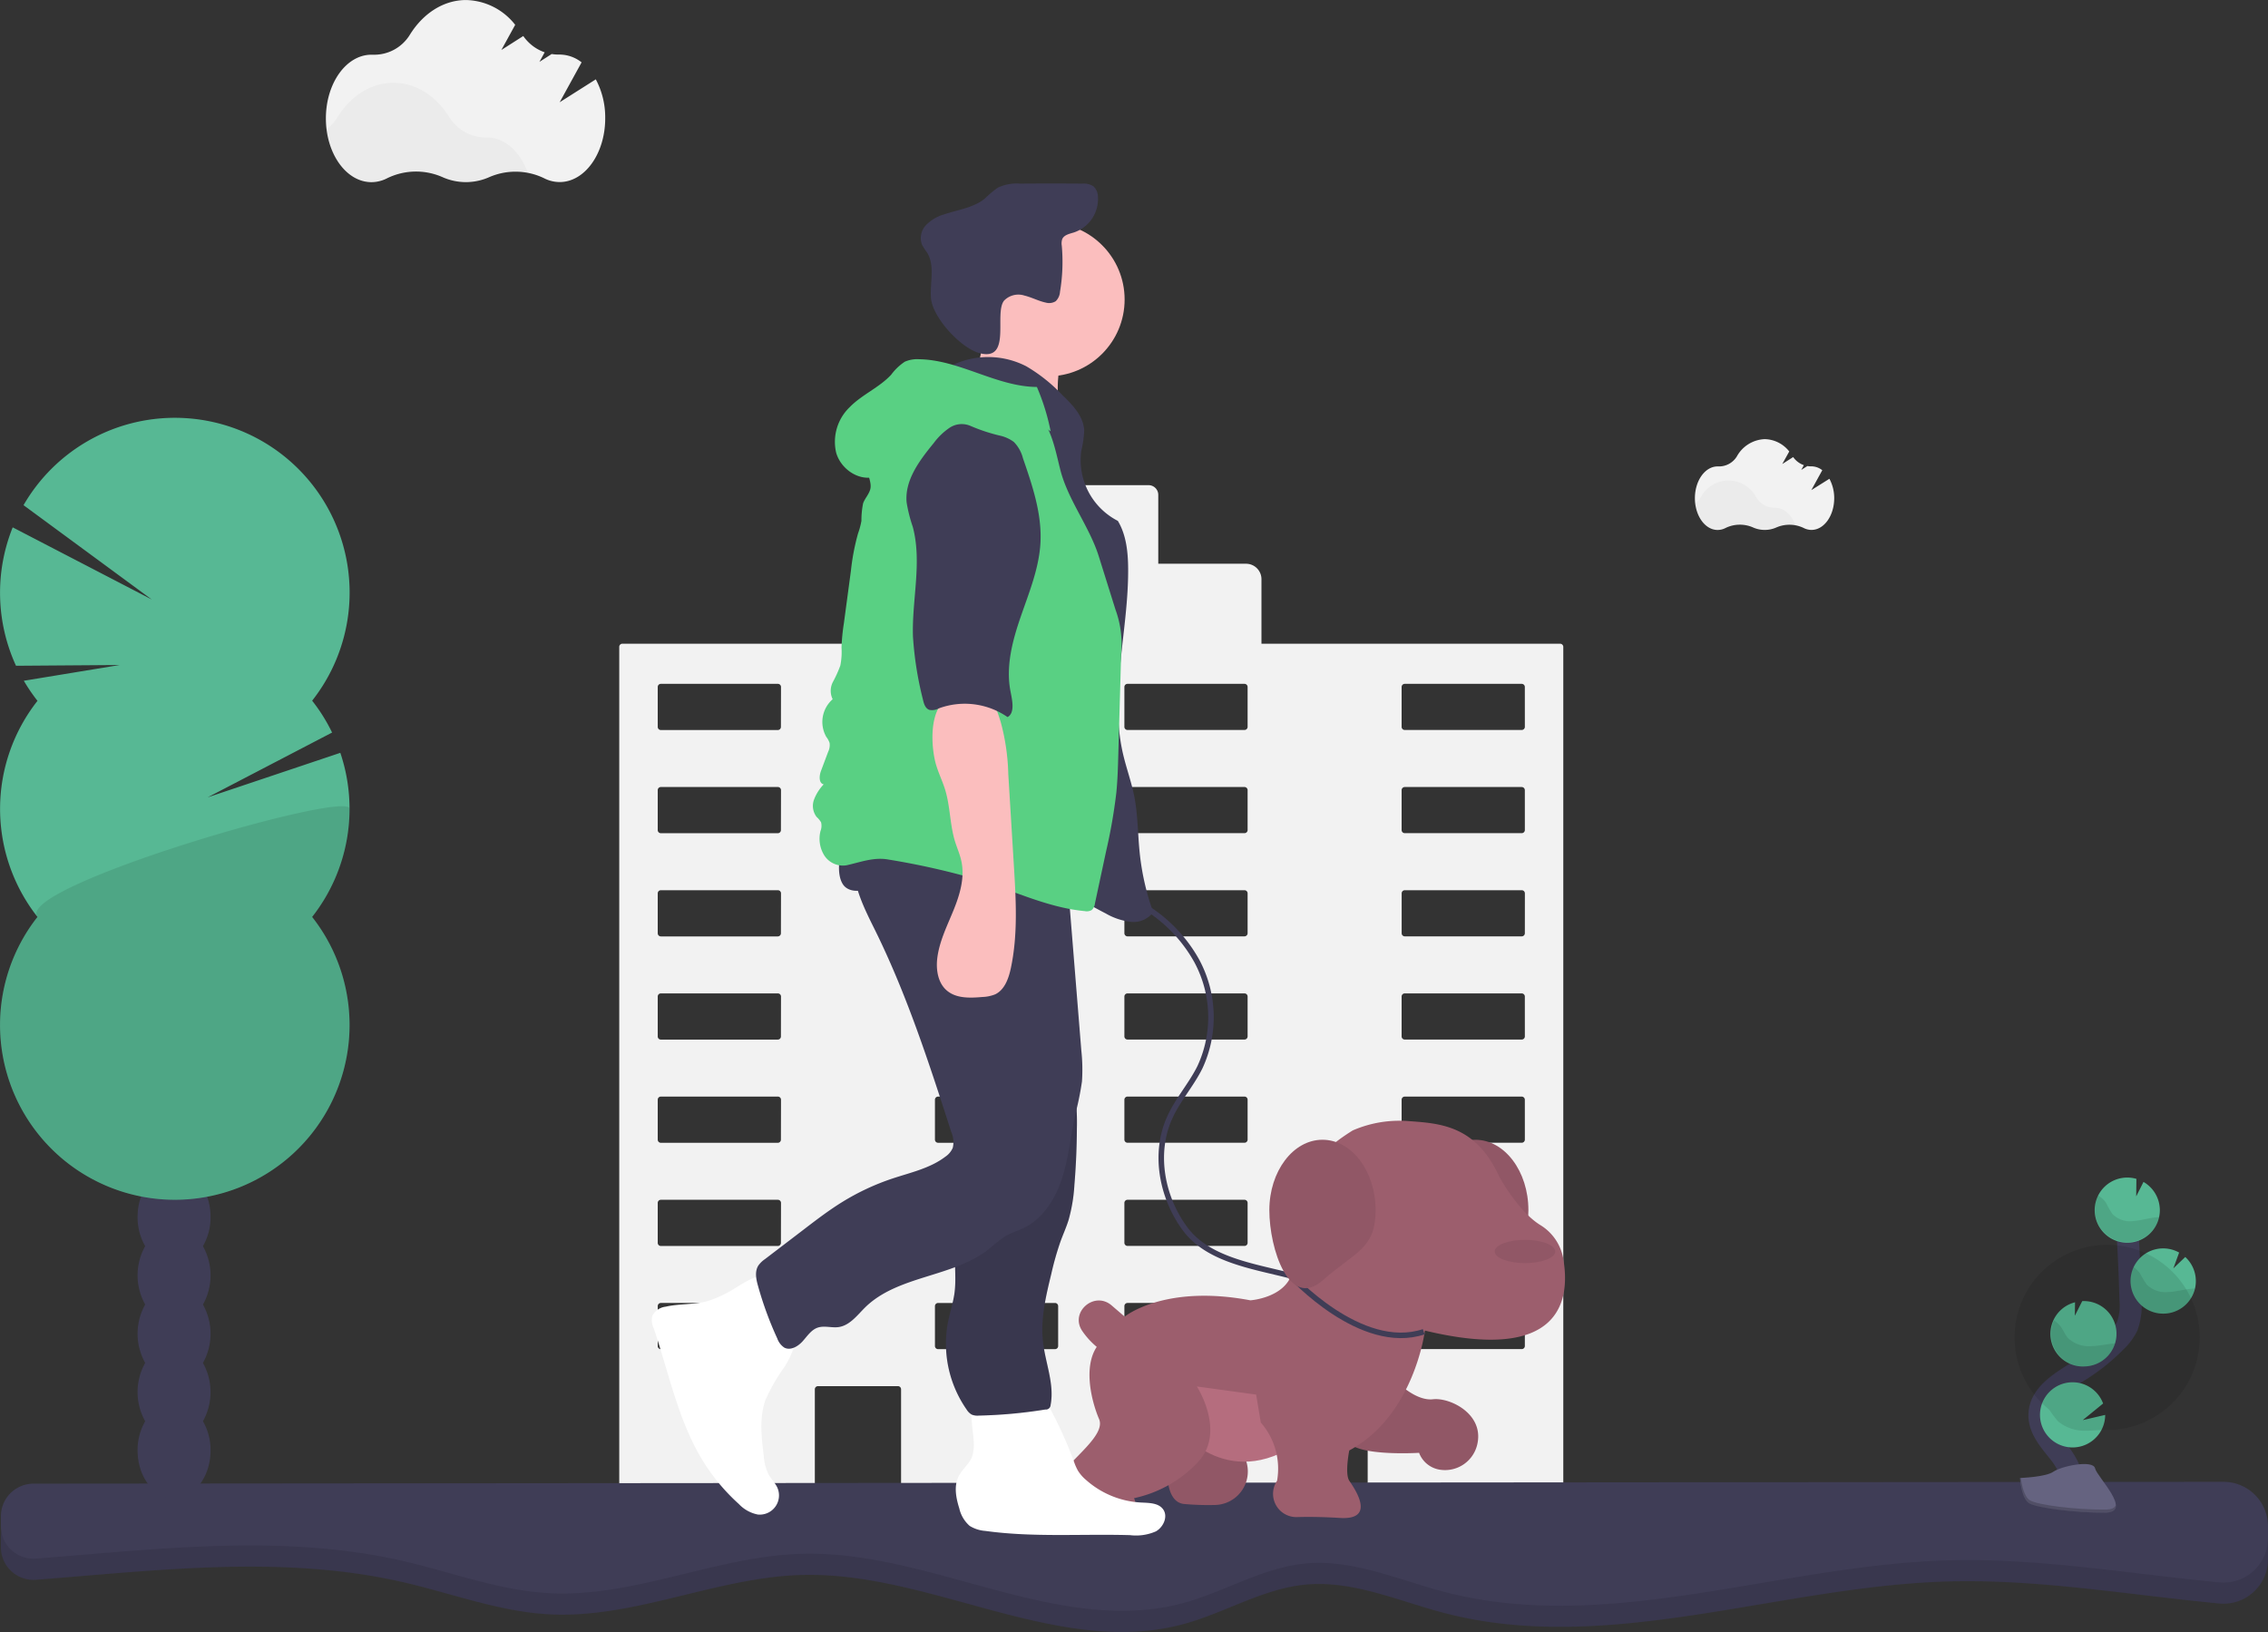 <svg xmlns="http://www.w3.org/2000/svg" width="411.597" height="296.184" viewBox="0 0 411.597 296.184">
  <rect x="0" y="0" width="411.597" height="296.184" fill="#333333" stroke="none"/>
  <g id="Group_630" data-name="Group 630" transform="translate(0.001 -0.04)">
    <path id="Path_1025" data-name="Path 1025" d="M549.611,336.649H495.394V324.932a2.8,2.8,0,0,0-2.8-2.8H476.668V309.636a1.766,1.766,0,0,0-1.766-1.766H454.394a1.766,1.766,0,0,0-1.766,1.766v12.491H433.911a2.8,2.8,0,0,0-2.8,2.8v11.718h-51.7a.57.57,0,0,0-.566.57V492.9a.57.57,0,0,0,.566.57h34.36a.57.57,0,0,0,.57-.57V471.954a.575.575,0,0,1,.57-.57H429.42a.574.574,0,0,1,.57.57V492.9a.57.57,0,0,0,.566.57h67.9a.574.574,0,0,0,.57-.57V471.954a.57.57,0,0,1,.566-.57H514.1a.57.57,0,0,1,.57.57V492.9a.574.574,0,0,0,.57.57H549.6a.574.574,0,0,0,.57-.57V337.228a.574.574,0,0,0-.562-.579ZM408.185,464.11a.566.566,0,0,1-.566.566H386.4a.566.566,0,0,1-.57-.566v-7.249a.57.57,0,0,1,.57-.57h21.235a.57.57,0,0,1,.566.57Zm0-18.73a.566.566,0,0,1-.566.57H386.4a.566.566,0,0,1-.57-.57v-7.244a.566.566,0,0,1,.57-.57h21.235a.566.566,0,0,1,.566.57Zm0-18.726a.57.57,0,0,1-.566.57H386.4a.57.57,0,0,1-.57-.57v-7.249a.57.57,0,0,1,.57-.57h21.235a.57.57,0,0,1,.566.57Zm0-18.73a.566.566,0,0,1-.566.57H386.4a.566.566,0,0,1-.57-.57V400.68a.566.566,0,0,1,.57-.57h21.235a.566.566,0,0,1,.566.57Zm0-18.726a.57.57,0,0,1-.566.57H386.4a.57.57,0,0,1-.57-.57V381.95a.566.566,0,0,1,.57-.566h21.235a.566.566,0,0,1,.566.566Zm0-18.726a.566.566,0,0,1-.566.566H386.4a.566.566,0,0,1-.57-.566v-7.249a.57.57,0,0,1,.57-.57h21.235a.57.57,0,0,1,.566.57Zm0-18.73a.566.566,0,0,1-.566.57H386.4a.566.566,0,0,1-.57-.57V344.5a.566.566,0,0,1,.57-.57h21.235a.566.566,0,0,1,.566.57ZM458.5,464.106a.566.566,0,0,1-.57.566H436.707a.57.57,0,0,1-.57-.566v-7.244a.575.575,0,0,1,.57-.57h21.222a.57.57,0,0,1,.57.57Zm0-18.73a.566.566,0,0,1-.57.57H436.707a.57.57,0,0,1-.57-.57v-7.24a.57.57,0,0,1,.57-.57h21.222a.566.566,0,0,1,.57.57Zm0-18.726a.57.57,0,0,1-.57.57H436.707a.575.575,0,0,1-.57-.57v-7.244a.575.575,0,0,1,.57-.57h21.222a.57.57,0,0,1,.57.57Zm0-18.73a.566.566,0,0,1-.57.57H436.707a.57.57,0,0,1-.57-.57v-7.24a.57.57,0,0,1,.57-.57h21.222a.566.566,0,0,1,.57.57Zm0-18.726a.57.57,0,0,1-.57.57H436.707a.575.575,0,0,1-.57-.57V381.95a.57.57,0,0,1,.57-.566h21.222a.566.566,0,0,1,.57.566Zm0-18.726a.566.566,0,0,1-.57.566H436.707a.57.57,0,0,1-.57-.566v-7.244a.574.574,0,0,1,.57-.57h21.222a.57.57,0,0,1,.57.57Zm0-18.73a.566.566,0,0,1-.57.57H436.707a.57.57,0,0,1-.57-.57V344.5a.57.57,0,0,1,.57-.57h21.222a.566.566,0,0,1,.57.57ZM492.88,464.1a.566.566,0,0,1-.57.566H471.088a.57.57,0,0,1-.57-.566v-7.24a.575.575,0,0,1,.57-.57H492.31a.57.57,0,0,1,.57.57Zm0-18.73a.566.566,0,0,1-.57.57H471.088a.57.57,0,0,1-.57-.57v-7.236a.57.57,0,0,1,.57-.57H492.31a.566.566,0,0,1,.57.57Zm0-18.726a.57.57,0,0,1-.57.57H471.088a.575.575,0,0,1-.57-.57v-7.24a.575.575,0,0,1,.57-.57H492.31a.57.57,0,0,1,.57.57Zm0-18.73a.566.566,0,0,1-.57.57H471.088a.57.57,0,0,1-.57-.57V400.68a.57.57,0,0,1,.57-.57H492.31a.566.566,0,0,1,.57.57Zm0-18.726a.57.57,0,0,1-.57.57H471.088a.575.575,0,0,1-.57-.57v-7.24a.57.57,0,0,1,.57-.566H492.31a.566.566,0,0,1,.57.566Zm0-18.726a.566.566,0,0,1-.57.566H471.088a.57.57,0,0,1-.57-.566v-7.24a.574.574,0,0,1,.57-.57H492.31a.57.57,0,0,1,.57.57Zm0-18.73a.566.566,0,0,1-.57.57H471.088a.57.57,0,0,1-.57-.57V344.5a.57.57,0,0,1,.57-.57H492.31a.566.566,0,0,1,.57.57ZM543.195,464.1a.57.57,0,0,1-.57.566H521.4a.566.566,0,0,1-.57-.566v-7.236a.57.57,0,0,1,.57-.57h21.222a.575.575,0,0,1,.57.57Zm0-18.73a.57.57,0,0,1-.57.57H521.4a.566.566,0,0,1-.562-.557v-7.244a.566.566,0,0,1,.57-.57h21.222a.57.57,0,0,1,.57.57Zm0-18.726a.574.574,0,0,1-.57.57H521.4a.57.57,0,0,1-.57-.57v-7.236a.57.57,0,0,1,.57-.57h21.222a.574.574,0,0,1,.57.57Zm0-18.73a.57.57,0,0,1-.57.57H521.4a.566.566,0,0,1-.57-.57V400.68a.566.566,0,0,1,.57-.57h21.222a.57.57,0,0,1,.57.57Zm0-18.726a.574.574,0,0,1-.57.57H521.4a.57.57,0,0,1-.562-.557V381.95a.566.566,0,0,1,.57-.566h21.222a.57.57,0,0,1,.57.566Zm0-18.726a.57.57,0,0,1-.57.566H521.4a.566.566,0,0,1-.57-.566v-7.236a.57.57,0,0,1,.57-.57h21.222a.575.575,0,0,1,.57.57Zm0-18.73a.57.57,0,0,1-.57.57H521.4a.566.566,0,0,1-.57-.57V344.5a.566.566,0,0,1,.57-.57h21.222a.57.57,0,0,1,.57.57Z" transform="translate(-266.465 -219.781)" fill="#f2f2f2"/>
    <path id="Path_1026" data-name="Path 1026" d="M301.809,113.83l-6.556,4.157,3.979-7.24a6.484,6.484,0,0,0-3.962-1.415h-.106a7.641,7.641,0,0,1-1.36-.1l-2.222,1.424.95-1.732a7.882,7.882,0,0,1-3.886-2.957l-3.975,2.535,2.509-4.566a11.628,11.628,0,0,0-8.909-4.5c-4.135,0-7.819,2.458-10.2,6.29a7.6,7.6,0,0,1-6.759,3.633h-.22c-4.566,0-8.267,5.179-8.267,11.566s3.7,11.562,8.267,11.562a6.218,6.218,0,0,0,2.877-.722,11.916,11.916,0,0,1,10.007-.194,10.417,10.417,0,0,0,8.508,0,11.925,11.925,0,0,1,9.914.194,6.218,6.218,0,0,0,2.851.705c4.566,0,8.267-5.179,8.267-11.562A14.662,14.662,0,0,0,301.809,113.83Z" transform="translate(-193.684 -99.39)" fill="#f2f2f2"/>
    <path id="Path_1027" data-name="Path 1027" d="M289.477,151.293a12.2,12.2,0,0,0-7.084.769,10.43,10.43,0,0,1-8.5,0,11.932,11.932,0,0,0-10.007.2,6.218,6.218,0,0,1-2.881.718c-4.055,0-7.43-4.085-8.132-9.475a7.828,7.828,0,0,0,2.028-2.184c2.378-3.857,6.053-6.319,10.2-6.319s7.772,2.429,10.138,6.222a7.806,7.806,0,0,0,6.738,3.7h.106C285.32,144.927,288.117,147.516,289.477,151.293Z" transform="translate(-193.707 -119.935)" opacity="0.03"/>
    <path id="Path_1028" data-name="Path 1028" d="M865.387,295.294l-3.278,2.057,1.985-3.612a3.239,3.239,0,0,0-1.977-.705h-.051a3.634,3.634,0,0,1-.68-.051l-1.107.705.473-.866a3.971,3.971,0,0,1-1.939-1.47l-1.981,1.267,1.267-2.281a5.8,5.8,0,0,0-4.44-2.239,6.05,6.05,0,0,0-5.069,3.139,3.8,3.8,0,0,1-3.379,1.812h-.11c-2.277,0-4.123,2.581-4.123,5.766s1.846,5.766,4.123,5.766a3.092,3.092,0,0,0,1.436-.359,5.948,5.948,0,0,1,4.989-.1,5.208,5.208,0,0,0,4.245,0,5.96,5.96,0,0,1,4.947.1,3.08,3.08,0,0,0,1.419.351c2.277,0,4.123-2.581,4.123-5.766A7.353,7.353,0,0,0,865.387,295.294Z" transform="translate(-533.388 -208.362)" fill="#f2f2f2"/>
    <path id="Path_1029" data-name="Path 1029" d="M859.224,313.993a6.133,6.133,0,0,0-3.536.384,5.187,5.187,0,0,1-2.112.448,5.242,5.242,0,0,1-2.112-.456,5.956,5.956,0,0,0-4.993.1,3.08,3.08,0,0,1-1.436.359c-2.023,0-3.7-2.036-4.055-4.727a3.912,3.912,0,0,0,1.014-1.09,5.676,5.676,0,0,1,10.138-.034,3.9,3.9,0,0,0,3.379,1.846h.055C857.15,310.821,858.544,312.113,859.224,313.993Z" transform="translate(-533.388 -218.626)" opacity="0.03"/>
    <path id="Path_1030" data-name="Path 1030" d="M524.626,753.312v2.112a8.077,8.077,0,0,1-8.833,8.026c-16.538-1.571-33-4.495-49.592-3.988-30.592.934-61.437,13.446-91.048,5.715-8.351-2.18-16.609-5.969-25.2-5.154-7.709.731-14.569,5.09-22.038,7.135-22.713,6.235-45.837-9.521-69.386-8.888-15.52.422-30.38,7.979-45.883,7.139-8.985-.482-17.543-3.768-26.308-5.791-21.822-5.044-44.295-2.222-66.78-.473a5.914,5.914,0,0,1-6.366-5.88v-1.791a5.914,5.914,0,0,1,5.914-5.914l397.462-.321a8.077,8.077,0,0,1,8.06,8.072Z" transform="translate(-113.03 -472.398)" fill="#3f3d56"/>
    <path id="Path_1031" data-name="Path 1031" d="M524.626,753.312v2.112a8.077,8.077,0,0,1-8.833,8.026c-16.538-1.571-33-4.495-49.592-3.988-30.592.934-61.437,13.446-91.048,5.715-8.351-2.18-16.609-5.969-25.2-5.154-7.709.731-14.569,5.09-22.038,7.135-22.713,6.235-45.837-9.521-69.386-8.888-15.52.422-30.38,7.979-45.883,7.139-8.985-.482-17.543-3.768-26.308-5.791-21.822-5.044-44.295-2.222-66.78-.473a5.914,5.914,0,0,1-6.366-5.88v-1.791a5.914,5.914,0,0,1,5.914-5.914l397.462-.321a8.077,8.077,0,0,1,8.06,8.072Z" transform="translate(-113.03 -472.398)" opacity="0.1"/>
    <path id="Path_1032" data-name="Path 1032" d="M524.626,744.162v2.112a8.64,8.64,0,0,1-.046.879,8.072,8.072,0,0,1-8.786,7.181c-16.538-1.576-33-4.5-49.592-3.988-30.592.938-61.437,13.45-91.048,5.715-8.351-2.18-16.609-5.969-25.2-5.154-7.709.731-14.569,5.069-22.038,7.139-22.713,6.2-45.837-9.555-69.386-8.9-15.52.422-30.38,7.979-45.883,7.143-8.985-.486-17.543-3.768-26.308-5.8-21.818-5.039-44.295-2.222-66.78-.473a5.914,5.914,0,0,1-6.277-4.858,5.786,5.786,0,0,1-.089-1.022v-1.808a5.914,5.914,0,0,1,5.914-5.914l99.611-.084,203.526-.169,94.318-.076A8.072,8.072,0,0,1,524.626,744.162Z" transform="translate(-113.03 -467.113)" fill="#3f3d56"/>
    <path id="Path_1033" data-name="Path 1033" d="M994.4,670.682c1.267-2.328-.173-5.179-1.812-7.257s-3.637-4.224-3.595-6.881c.063-3.8,4.1-6.045,7.321-8.06a35.85,35.85,0,0,0,6.573-5.284,9.716,9.716,0,0,0,2.019-2.7,10.973,10.973,0,0,0,.6-4.807q-.207-8.136-.8-16.259" transform="translate(-618.875 -399.732)" fill="none" stroke="#3f3d56" stroke-miterlimit="10" stroke-width="4"/>
    <path id="Path_1034" data-name="Path 1034" d="M1024.542,611a5.914,5.914,0,0,0-2.957-4.858l-1.326,2.627.038-3.181a5.913,5.913,0,1,0,4.25,5.411Z" transform="translate(-632.584 -391.601)" fill="#57b894"/>
    <path id="Path_1035" data-name="Path 1035" d="M1000.4,701.926a5.914,5.914,0,1,1,.287-4.773l-3.7,3.016,4.076-.946a5.913,5.913,0,0,1-.659,2.7Z" transform="translate(-619.013 -442.398)" fill="#57b894"/>
    <path id="Path_1036" data-name="Path 1036" d="M1000.051,670.269a5.914,5.914,0,0,1-1.88-11.633l-.034,2.442,1.343-2.657h0a5.931,5.931,0,0,1,.57,11.849Z" transform="translate(-621.594 -422.248)" fill="#57b894"/>
    <path id="Path_1037" data-name="Path 1037" d="M1034.334,647.618a5.92,5.92,0,1,1,2.619-11.076l-1.048,2.868,2.159-2.066a5.914,5.914,0,0,1,1.914,4.089,5.82,5.82,0,0,1-.148,1.635A5.914,5.914,0,0,1,1034.334,647.618Z" transform="translate(-641.485 -409.178)" fill="#57b894"/>
    <path id="Path_1038" data-name="Path 1038" d="M1023.778,617.023c-1.369.152-2.7.579-4.072.663a4.431,4.431,0,0,1-3.751-1.314,18.332,18.332,0,0,1-1.094-1.93,4.224,4.224,0,0,0-1.5-1.4,5.914,5.914,0,1,0,11.084,3.933C1024.226,616.985,1024,617,1023.778,617.023Z" transform="translate(-632.619 -396.042)" opacity="0.1"/>
    <path id="Path_1039" data-name="Path 1039" d="M1034.314,652.248a5.914,5.914,0,0,1-5.639-8.448,4.338,4.338,0,0,1,1.191,1.2,19.288,19.288,0,0,0,1.174,1.956,4.828,4.828,0,0,0,3.933,1.377c1.432-.068,2.813-.469,4.224-.6.2-.021.4-.034.6-.038A5.914,5.914,0,0,1,1034.314,652.248Z" transform="translate(-641.466 -413.808)" opacity="0.1"/>
    <path id="Path_1040" data-name="Path 1040" d="M1000.239,675.067a5.914,5.914,0,0,1-5.69-8.347,4.646,4.646,0,0,1,1.267,1.2c.46.651.748,1.4,1.267,2a5.488,5.488,0,0,0,4.195,1.47c1.512-.034,2.885-.393,4.342-.5A5.935,5.935,0,0,1,1000.239,675.067Z" transform="translate(-621.782 -427.046)" opacity="0.1"/>
    <path id="Path_1041" data-name="Path 1041" d="M1000.182,707.107a16.8,16.8,0,1,0-9.509-3.675,25.082,25.082,0,0,0,1.588,2.112,7.382,7.382,0,0,0,4.913,1.723A25.314,25.314,0,0,0,1000.182,707.107Z" transform="translate(-618.797 -447.579)" opacity="0.1"/>
    <path id="Path_1042" data-name="Path 1042" d="M980.62,730.961s4.68-.148,6.091-1.149,7.181-2.205,7.544-.6,7.033,8.026,1.749,8.055-12.25-.845-13.682-1.69S980.62,730.961,980.62,730.961Z" transform="translate(-614.042 -462.689)" fill="#656380"/>
    <path id="Path_1043" data-name="Path 1043" d="M996.1,740.116c-5.284.042-12.276-.824-13.682-1.69-1.073-.651-1.5-2.995-1.643-4.076h-.156s.3,3.772,1.69,4.647,8.4,1.724,13.682,1.69c1.525,0,2.053-.558,2.023-1.36C997.817,739.816,997.255,740.116,996.1,740.116Z" transform="translate(-614.042 -466.108)" opacity="0.2"/>
    <path id="Path_1044" data-name="Path 1044" d="M723.79,601.884c0,7.054,3.616,7.468,9.644,12.77s9.64-5.715,9.64-12.77-4.317-12.774-9.64-12.774S723.79,594.83,723.79,601.884Z" transform="translate(-465.701 -382.22)" fill="#915766"/>
    <path id="Path_1045" data-name="Path 1045" d="M577.861,469.31a3.542,3.542,0,0,0,1.4,3.924,13.4,13.4,0,0,0,4.085,1.778,26.7,26.7,0,0,1,15.139,12.428,21.532,21.532,0,0,1,.583,19.313c-1.584,3.2-4.038,5.914-5.492,9.162-2.923,6.463-1.44,14.392,2.758,20.111s12.423,6.822,19.288,8.6c0,0,17.742,13.94,24.078,10.138" transform="translate(-381.306 -313.026)" fill="none" stroke="#3f3d56" stroke-miterlimit="10" stroke-width="1"/>
    <path id="Path_1046" data-name="Path 1046" d="M614.361,722.213s-.845,7.181,2.957,7.6a48.915,48.915,0,0,0,5.576.182,6.087,6.087,0,0,0,5.1-9.293l-.114-.177C624.076,714.609,614.361,722.213,614.361,722.213Z" transform="translate(-402.451 -456.822)" fill="#915766"/>
    <path id="Path_1047" data-name="Path 1047" d="M608.5,693.385s9.293,12.25,23.233,1.267-2.957-16.052-2.957-16.052H611.03l-10.56,4.647Z" transform="translate(-394.474 -433.908)" fill="#b56d7e"/>
    <path id="Path_1048" data-name="Path 1048" d="M699.06,689.6s4.224,5.069,8.026,4.647c3.05-.338,9.09,2.585,8.089,7.9A6.007,6.007,0,0,1,708.155,707a4.811,4.811,0,0,1-3.6-3.033s-13.517.845-13.095-2.957S699.06,689.6,699.06,689.6Z" transform="translate(-447.021 -440.261)" fill="#915766"/>
    <path id="Path_1049" data-name="Path 1049" d="M591.055,629.165s5.491,8.448,0,13.94a22.273,22.273,0,0,1-11.405,6.336s2.112,3.8-5.914,3.379-10.56-2.957-8.026-6.759,8.871-8.026,7.6-10.983-2.957-9.293-.422-13.095a13.975,13.975,0,0,1-2.661-2.932c-2.243-3.413,2.247-7.257,5.352-4.6l2.378,2.04s7.181-5.914,22.811-2.957c0,0,6.336-.422,7.6-5.069,0,0-6.759-14.785,10.983-25.768a21.238,21.238,0,0,1,10.138-1.69c5.914.422,12.25.845,16.474,10.138,0,0,3.451,6.336,7.506,8.778a8.934,8.934,0,0,1,4.11,6.226c1.221,7.278-.325,18.853-25.134,12.875,0,0-1.9,15.418-13.729,21.755,0,0-.845,4.224,0,5.491s5.069,7.181-1.69,6.759c-3.379-.207-5.986-.211-7.781-.156a4.224,4.224,0,0,1-3.7-6.488c.021-.038.046-.076.072-.114a12.725,12.725,0,0,0-2.957-10.56l-.845-5.069Z" transform="translate(-373.852 -377.503)" fill="#9c5e6d"/>
    <ellipse id="Ellipse_173" data-name="Ellipse 173" cx="5.491" cy="2.112" rx="5.491" ry="2.112" transform="translate(271.26 225.054)" fill="#915766"/>
    <path id="Path_1050" data-name="Path 1050" d="M406.782,650.582a20.7,20.7,0,0,1-3.933,1.69c-2.442.667-5.069.422-7.523.993a3.1,3.1,0,0,0-2.429,1.69,3.449,3.449,0,0,0,.266,2.226c2.725,7.992,4.368,16.474,8.719,23.727a35.876,35.876,0,0,0,6.733,8.17,6.43,6.43,0,0,0,3.43,1.905,3.489,3.489,0,0,0,3.548-4.9c-.393-.845-1.115-1.538-1.584-2.366a8.965,8.965,0,0,1-.874-3.379c-.422-3.417-.845-6.991.342-10.231a34.322,34.322,0,0,1,3.464-5.986c1.212-1.964,2.226-4.224,1.956-6.518a11.348,11.348,0,0,0-1.757-4.355c-.807-1.356-2.408-5.01-4.034-5.462S408.256,649.826,406.782,650.582Z" transform="translate(-274.528 -416.079)" fill="#fff"/>
    <path id="Path_1051" data-name="Path 1051" d="M526.708,706.861a6.82,6.82,0,0,1-.317,2.285c-.511,1.343-1.774,2.264-2.425,3.544-.908,1.778-.494,3.933.106,5.838a5.983,5.983,0,0,0,1.88,3.177,6.245,6.245,0,0,0,2.864.917c8.681,1.2,17.492.511,26.249.765a8.945,8.945,0,0,0,4.68-.68c1.394-.781,2.256-2.741,1.305-4.026-.845-1.153-2.535-1.141-3.962-1.212a16.293,16.293,0,0,1-10.062-4.144,7.182,7.182,0,0,1-1.411-1.622,9.749,9.749,0,0,1-.739-1.69,75.709,75.709,0,0,0-4.372-9.678,5.1,5.1,0,0,0-1.88-2.252,4.985,4.985,0,0,0-2.036-.443c-2.184-.144-7.836-.887-9.521.811C525.509,700.014,526.742,704.872,526.708,706.861Z" transform="translate(-349.982 -444.74)" fill="#fff"/>
    <circle id="Ellipse_174" data-name="Ellipse 174" cx="13.94" cy="13.94" r="13.94" transform="translate(176.215 40.457)" fill="#fbbebe"/>
    <path id="Path_1052" data-name="Path 1052" d="M527.319,246.513A10.505,10.505,0,0,1,523.04,252l19.279,3.933a20.348,20.348,0,0,1-.27-8.6,5.017,5.017,0,0,0,.114-2.112c-.363-1.4-1.939-2.074-3.346-2.4-3.519-.8-6.632-1.233-9.9-2.784C527.919,241.761,528.058,244.54,527.319,246.513Z" transform="translate(-349.752 -180.61)" fill="#fbbebe"/>
    <path id="Path_1053" data-name="Path 1053" d="M498.774,254.17a15.089,15.089,0,0,1,13.141.346,29.747,29.747,0,0,1,6.531,5.208c1.854,1.787,3.831,3.836,3.962,6.408a17.845,17.845,0,0,1-.524,3.7,12.4,12.4,0,0,0,6.632,12.732c1.529,2.535,1.846,5.643,1.871,8.622.089,11.274-3.468,22.688-.929,33.675.6,2.577,1.521,5.069,2.036,7.671.667,3.379.634,6.822.984,10.235a45.791,45.791,0,0,0,2.458,10.822,4.494,4.494,0,0,1-4.157,1.736,11.784,11.784,0,0,1-4.448-1.508c-6.792-3.477-13.019-8.06-20.056-11.017-4.647-1.956-9.614-3.172-14.13-5.432s-8.719-5.842-10.1-10.7a25.216,25.216,0,0,1-.667-6.5c-.135-9.2-.262-18.493,1.74-27.457,1.761-7.916,5.166-15.486,5.914-23.562.241-2.632.245-5.445,1.715-7.637C492.818,258.394,497.3,257.6,498.774,254.17Z" transform="translate(-325.651 -187.992)" fill="#3f3d56"/>
    <path id="Path_1054" data-name="Path 1054" d="M523.51,199.518a3.606,3.606,0,0,1,3.721-.9c1.314.317,2.534.993,3.844,1.267a2.264,2.264,0,0,0,1.8-.253,2.629,2.629,0,0,0,.777-1.719,32.792,32.792,0,0,0,.321-8.36,2.5,2.5,0,0,1,.076-1.174c.329-.79,1.331-.98,2.146-1.233a6.4,6.4,0,0,0,4.338-6.556,2.589,2.589,0,0,0-.8-1.8,3.3,3.3,0,0,0-2.087-.5q-5.618-.042-11.241,0a8.032,8.032,0,0,0-4.047.739,19.594,19.594,0,0,0-2.349,1.977c-2.078,1.69-4.9,2.019-7.426,2.881a7.367,7.367,0,0,0-3.257,1.943,3.426,3.426,0,0,0-.718,3.557,12.964,12.964,0,0,0,.908,1.4c1.5,2.387.5,5.491.722,8.292.279,3.506,5.466,9.2,8.985,10.024C524.912,210.429,521.63,201.811,523.51,199.518Z" transform="translate(-341.283 -144.927)" fill="#3f3d56"/>
    <path id="Path_1055" data-name="Path 1055" d="M521.894,559.108a41.624,41.624,0,0,1,.7,7.713c-.173,3.6-1.47,7.08-1.711,10.679-.182,2.691.237,5.411-.139,8.081-.241,1.69-.794,3.354-1.141,5.069a20.876,20.876,0,0,0,3.354,15.976,2.605,2.605,0,0,0,.972.946,2.777,2.777,0,0,0,1.208.161,86.821,86.821,0,0,0,12.111-1.107.845.845,0,0,0,.946-.8c.743-3.8-.951-7.646-1.381-11.511-.46-4.127.528-8.263,1.512-12.3a54.237,54.237,0,0,1,1.669-5.88c.473-1.3,1.048-2.56,1.462-3.882a29.575,29.575,0,0,0,1.06-6.336q.422-5.069.452-10.2a43.985,43.985,0,0,0-.8-9.627,50.972,50.972,0,0,0-4.592-11.405,7.4,7.4,0,0,0-2.7,1.267,60.724,60.724,0,0,1-7.388,4.081c-1.715.794-5.069,1.36-6.15,3.025s-.38,4.976-.3,6.784Q521.252,554.494,521.894,559.108Z" transform="translate(-347.537 -350.782)" fill="#3f3d56"/>
    <path id="Path_1056" data-name="Path 1056" d="M521.894,559.108a41.624,41.624,0,0,1,.7,7.713c-.173,3.6-1.47,7.08-1.711,10.679-.182,2.691.237,5.411-.139,8.081-.241,1.69-.794,3.354-1.141,5.069a20.876,20.876,0,0,0,3.354,15.976,2.605,2.605,0,0,0,.972.946,2.777,2.777,0,0,0,1.208.161,86.821,86.821,0,0,0,12.111-1.107.845.845,0,0,0,.946-.8c.743-3.8-.951-7.646-1.381-11.511-.46-4.127.528-8.263,1.512-12.3a54.237,54.237,0,0,1,1.669-5.88c.473-1.3,1.048-2.56,1.462-3.882a29.575,29.575,0,0,0,1.06-6.336q.422-5.069.452-10.2a43.985,43.985,0,0,0-.8-9.627,50.972,50.972,0,0,0-4.592-11.405,7.4,7.4,0,0,0-2.7,1.267,60.724,60.724,0,0,1-7.388,4.081c-1.715.794-5.069,1.36-6.15,3.025s-.38,4.976-.3,6.784Q521.252,554.494,521.894,559.108Z" transform="translate(-347.537 -350.782)" opacity="0.1"/>
    <path id="Path_1057" data-name="Path 1057" d="M455.943,463.06c-1.85,4.985.87,10.37,3.236,15.131,5.8,11.731,9.859,24.251,13.872,36.717a4.493,4.493,0,0,1,.266,2.872,3.734,3.734,0,0,1-1.356,1.609c-2.775,2.112-6.307,2.86-9.61,3.962a43.532,43.532,0,0,0-9.116,4.271c-2.391,1.483-4.647,3.2-6.873,4.909l-7.126,5.441a4.688,4.688,0,0,0-1.191,1.153c-.689,1.077-.422,2.484-.063,3.717a62.935,62.935,0,0,0,3.489,9.521,3.321,3.321,0,0,0,1.267,1.66c1.115.6,2.475-.194,3.324-1.132s1.584-2.112,2.779-2.5,2.513.085,3.76-.089c2.023-.287,3.379-2.146,4.82-3.574,5.948-5.838,15.879-5.415,22.426-10.56a30.093,30.093,0,0,1,2.995-2.344c1.09-.655,2.361-1.01,3.51-1.588,3.489-1.757,5.686-5.394,6.86-9.12s1.512-7.663,2.357-11.481a53.543,53.543,0,0,0,1.2-5.914,31.97,31.97,0,0,0-.118-5.614l-2.361-29.21c-.194-2.378-.384-4.756-.76-7.114-7.012.249-14.02.532-21.036.617C466.925,464.433,461.223,464.826,455.943,463.06Z" transform="translate(-300.413 -309.416)" fill="#3f3d56"/>
    <path id="Path_1058" data-name="Path 1058" d="M473.933,463.556c.95,1.533,3.265,1.5,4.858.663s2.834-2.251,4.431-3.079c2.15-1.119,4.689-1.077,7.109-1.01a46.738,46.738,0,0,1,11.405,1.267c3.8,1.086,7.523,3.177,11.469,2.758a2.367,2.367,0,0,0,1.808-.845,2.729,2.729,0,0,0,.3-1.364l.127-3.447a3.117,3.117,0,0,0-.275-1.74,2.911,2.911,0,0,0-1.305-1c-5.614-2.716-12.009-3.223-18.24-3.438q-4.752-.156-9.509-.131c-2.687,0-5.914-.372-8.533.346C474.059,453.5,472.15,460.7,473.933,463.556Z" transform="translate(-320.997 -303.081)" fill="#3f3d56"/>
    <path id="Path_1059" data-name="Path 1059" d="M508.1,258.788c-7.354-.063-14.016-4.917-21.366-5.035a5.6,5.6,0,0,0-2.6.448,9.768,9.768,0,0,0-2.475,2.357c-2.171,2.353-5.322,3.612-7.553,5.914a8.711,8.711,0,0,0-2.433,8.25c.828,2.889,3.945,5.1,6.869,4.41a17.7,17.7,0,0,1,6.9-9.369,34.634,34.634,0,0,1,5.39-2.83c3.308-1.5,7-3.025,10.451-1.9a14.706,14.706,0,0,1,3.565,1.943l5.749,3.861A39.953,39.953,0,0,0,508.1,258.788Z" transform="translate(-319.926 -188.517)" fill="#59d083"/>
    <path id="Path_1060" data-name="Path 1060" d="M472.288,280.753c-.976,1.217.422,2.982.215,4.528-.144,1.026-.988,1.812-1.343,2.788a15.314,15.314,0,0,0-.308,3.193,13.839,13.839,0,0,1-.612,2.277,40.908,40.908,0,0,0-1.293,6.759l-1.288,9.614a36.047,36.047,0,0,0-.422,4.364,12.4,12.4,0,0,1-.22,3.265,22.456,22.456,0,0,1-1.339,2.957,3.47,3.47,0,0,0-.046,3.139,5.482,5.482,0,0,0-1.149,6.847,3.751,3.751,0,0,1,.591,1.09,2.779,2.779,0,0,1-.262,1.605l-1.3,3.468c-.334.887-.422,2.239.49,2.442a8.148,8.148,0,0,0-1.757,2.775,3.3,3.3,0,0,0,.469,3.13,4.119,4.119,0,0,1,.815.988,2.609,2.609,0,0,1-.1,1.559,5.724,5.724,0,0,0,.71,4.49,4.021,4.021,0,0,0,4.051,1.736c2.6-.587,4.942-1.512,7.566-1.031a134.628,134.628,0,0,1,16.8,3.827c6.243,1.994,12.292,4.917,18.823,5.529a1.808,1.808,0,0,0,1.267-.194,1.9,1.9,0,0,0,.583-1.2l2.023-9.458a97.065,97.065,0,0,0,1.854-10.6c.232-2.3.3-4.613.363-6.923l.52-18.392a18.318,18.318,0,0,0-1.048-8l-2.991-9.547c-1.69-5.449-5.622-10.282-7.016-15.82-.883-3.506-1.533-7.266-3.9-10-3.379-3.895-9.209-4.5-14.316-3.831a17.382,17.382,0,0,0-6.632,2.023,21.65,21.65,0,0,0-5.656,5.694C475.055,277.61,473.674,279.021,472.288,280.753Z" transform="translate(-314.52 -196.698)" fill="#59d083"/>
    <path id="Path_1061" data-name="Path 1061" d="M513.888,410.076c.422,1.816,1.305,3.489,1.846,5.272.9,2.986.845,6.205,1.732,9.192.38,1.267.934,2.458,1.2,3.738.638,2.991-.291,6.079-1.445,8.909s-2.556,5.618-2.932,8.651c-.262,2.133.118,4.545,1.761,5.914,1.711,1.44,4.19,1.343,6.417,1.149a6.817,6.817,0,0,0,2.332-.482c1.69-.807,2.416-2.822,2.818-4.647,1.331-6.167.95-12.559.562-18.857l-1.005-16.47A39.409,39.409,0,0,0,525.8,403c-.355-1.107-.972-3.346-1.985-4.055s-3.861-.731-5.1-.79C512.879,397.881,512.947,406,513.888,410.076Z" transform="translate(-344.191 -271.922)" fill="#fbbebe"/>
    <path id="Path_1062" data-name="Path 1062" d="M513.873,281.953a3.994,3.994,0,0,0-3.831.342,11.933,11.933,0,0,0-2.877,2.788c-2.568,3.134-5.284,6.733-4.9,10.767a27.132,27.132,0,0,0,1.115,4.414c1.719,6.433-.182,13.243.034,19.9a62.473,62.473,0,0,0,1.8,11.405c.169.765.422,1.652,1.183,1.914a2.532,2.532,0,0,0,1.69-.266,13.653,13.653,0,0,1,12.491,1.571c1.381-.735.845-3.058.553-4.592-.917-4.549.329-9.243,1.842-13.631s3.324-8.769,3.578-13.4c.283-5.255-1.457-10.379-3.177-15.351a6.466,6.466,0,0,0-1.656-2.957,6.59,6.59,0,0,0-2.5-1.141A31.633,31.633,0,0,1,513.873,281.953Z" transform="translate(-337.73 -204.61)" fill="#3f3d56"/>
    <path id="Path_1063" data-name="Path 1063" d="M667.47,647.6s12.673,13.94,24.078,10.138" transform="translate(-433.172 -416.003)" fill="none" stroke="#3f3d56" stroke-miterlimit="10" stroke-width="1"/>
    <path id="Path_1064" data-name="Path 1064" d="M677.429,601.884c0,7.054-3.612,7.468-9.64,12.77s-9.64-5.715-9.64-12.77,4.317-12.774,9.64-12.774S677.429,594.83,677.429,601.884Z" transform="translate(-427.789 -382.22)" fill="#915766"/>
    <path id="Path_1065" data-name="Path 1065" d="M183.781,615.721a10.43,10.43,0,0,0,1.381-5.3c0-4.786-2.957-8.664-6.624-8.664s-6.619,3.878-6.619,8.664a10.43,10.43,0,0,0,1.381,5.3,10.848,10.848,0,0,0,0,10.594,10.848,10.848,0,0,0,0,10.594,10.848,10.848,0,0,0,0,10.594,10.442,10.442,0,0,0-1.381,5.3c0,4.786,2.957,8.668,6.619,8.668s6.624-3.882,6.624-8.668a10.442,10.442,0,0,0-1.381-5.3,10.848,10.848,0,0,0,0-10.582,10.848,10.848,0,0,0,0-10.594,10.848,10.848,0,0,0,0-10.594Z" transform="translate(-146.951 -389.526)" fill="#3f3d56"/>
    <ellipse id="Ellipse_175" data-name="Ellipse 175" cx="6.619" cy="8.668" rx="6.619" ry="8.668" transform="translate(24.952 201.639)" fill="#3f3d56"/>
    <ellipse id="Ellipse_176" data-name="Ellipse 176" cx="6.619" cy="8.668" rx="6.619" ry="8.668" transform="translate(24.952 191.045)" fill="#3f3d56"/>
    <path id="Path_1066" data-name="Path 1066" d="M119.6,330.284a32.254,32.254,0,0,1-2.467-3.629l17.4-2.86-18.819.139a31.774,31.774,0,0,1-.6-25.121l25.24,13.095-23.275-17.121a31.715,31.715,0,1,1,52.38,35.483,31.4,31.4,0,0,1,3.616,5.783l-22.583,11.76,24.078-8.081a31.74,31.74,0,0,1-5.115,29.785,31.715,31.715,0,1,1-49.845,0,31.715,31.715,0,0,1,0-39.217Z" transform="translate(-112.81 -203.066)" fill="#57b894"/>
    <path id="Path_1067" data-name="Path 1067" d="M176.275,446.281a31.6,31.6,0,0,1-6.788,19.609,31.715,31.715,0,1,1-49.845,0C115.371,460.491,176.275,442.72,176.275,446.281Z" transform="translate(-112.833 -299.454)" opacity="0.1"/>
  </g>
</svg>
